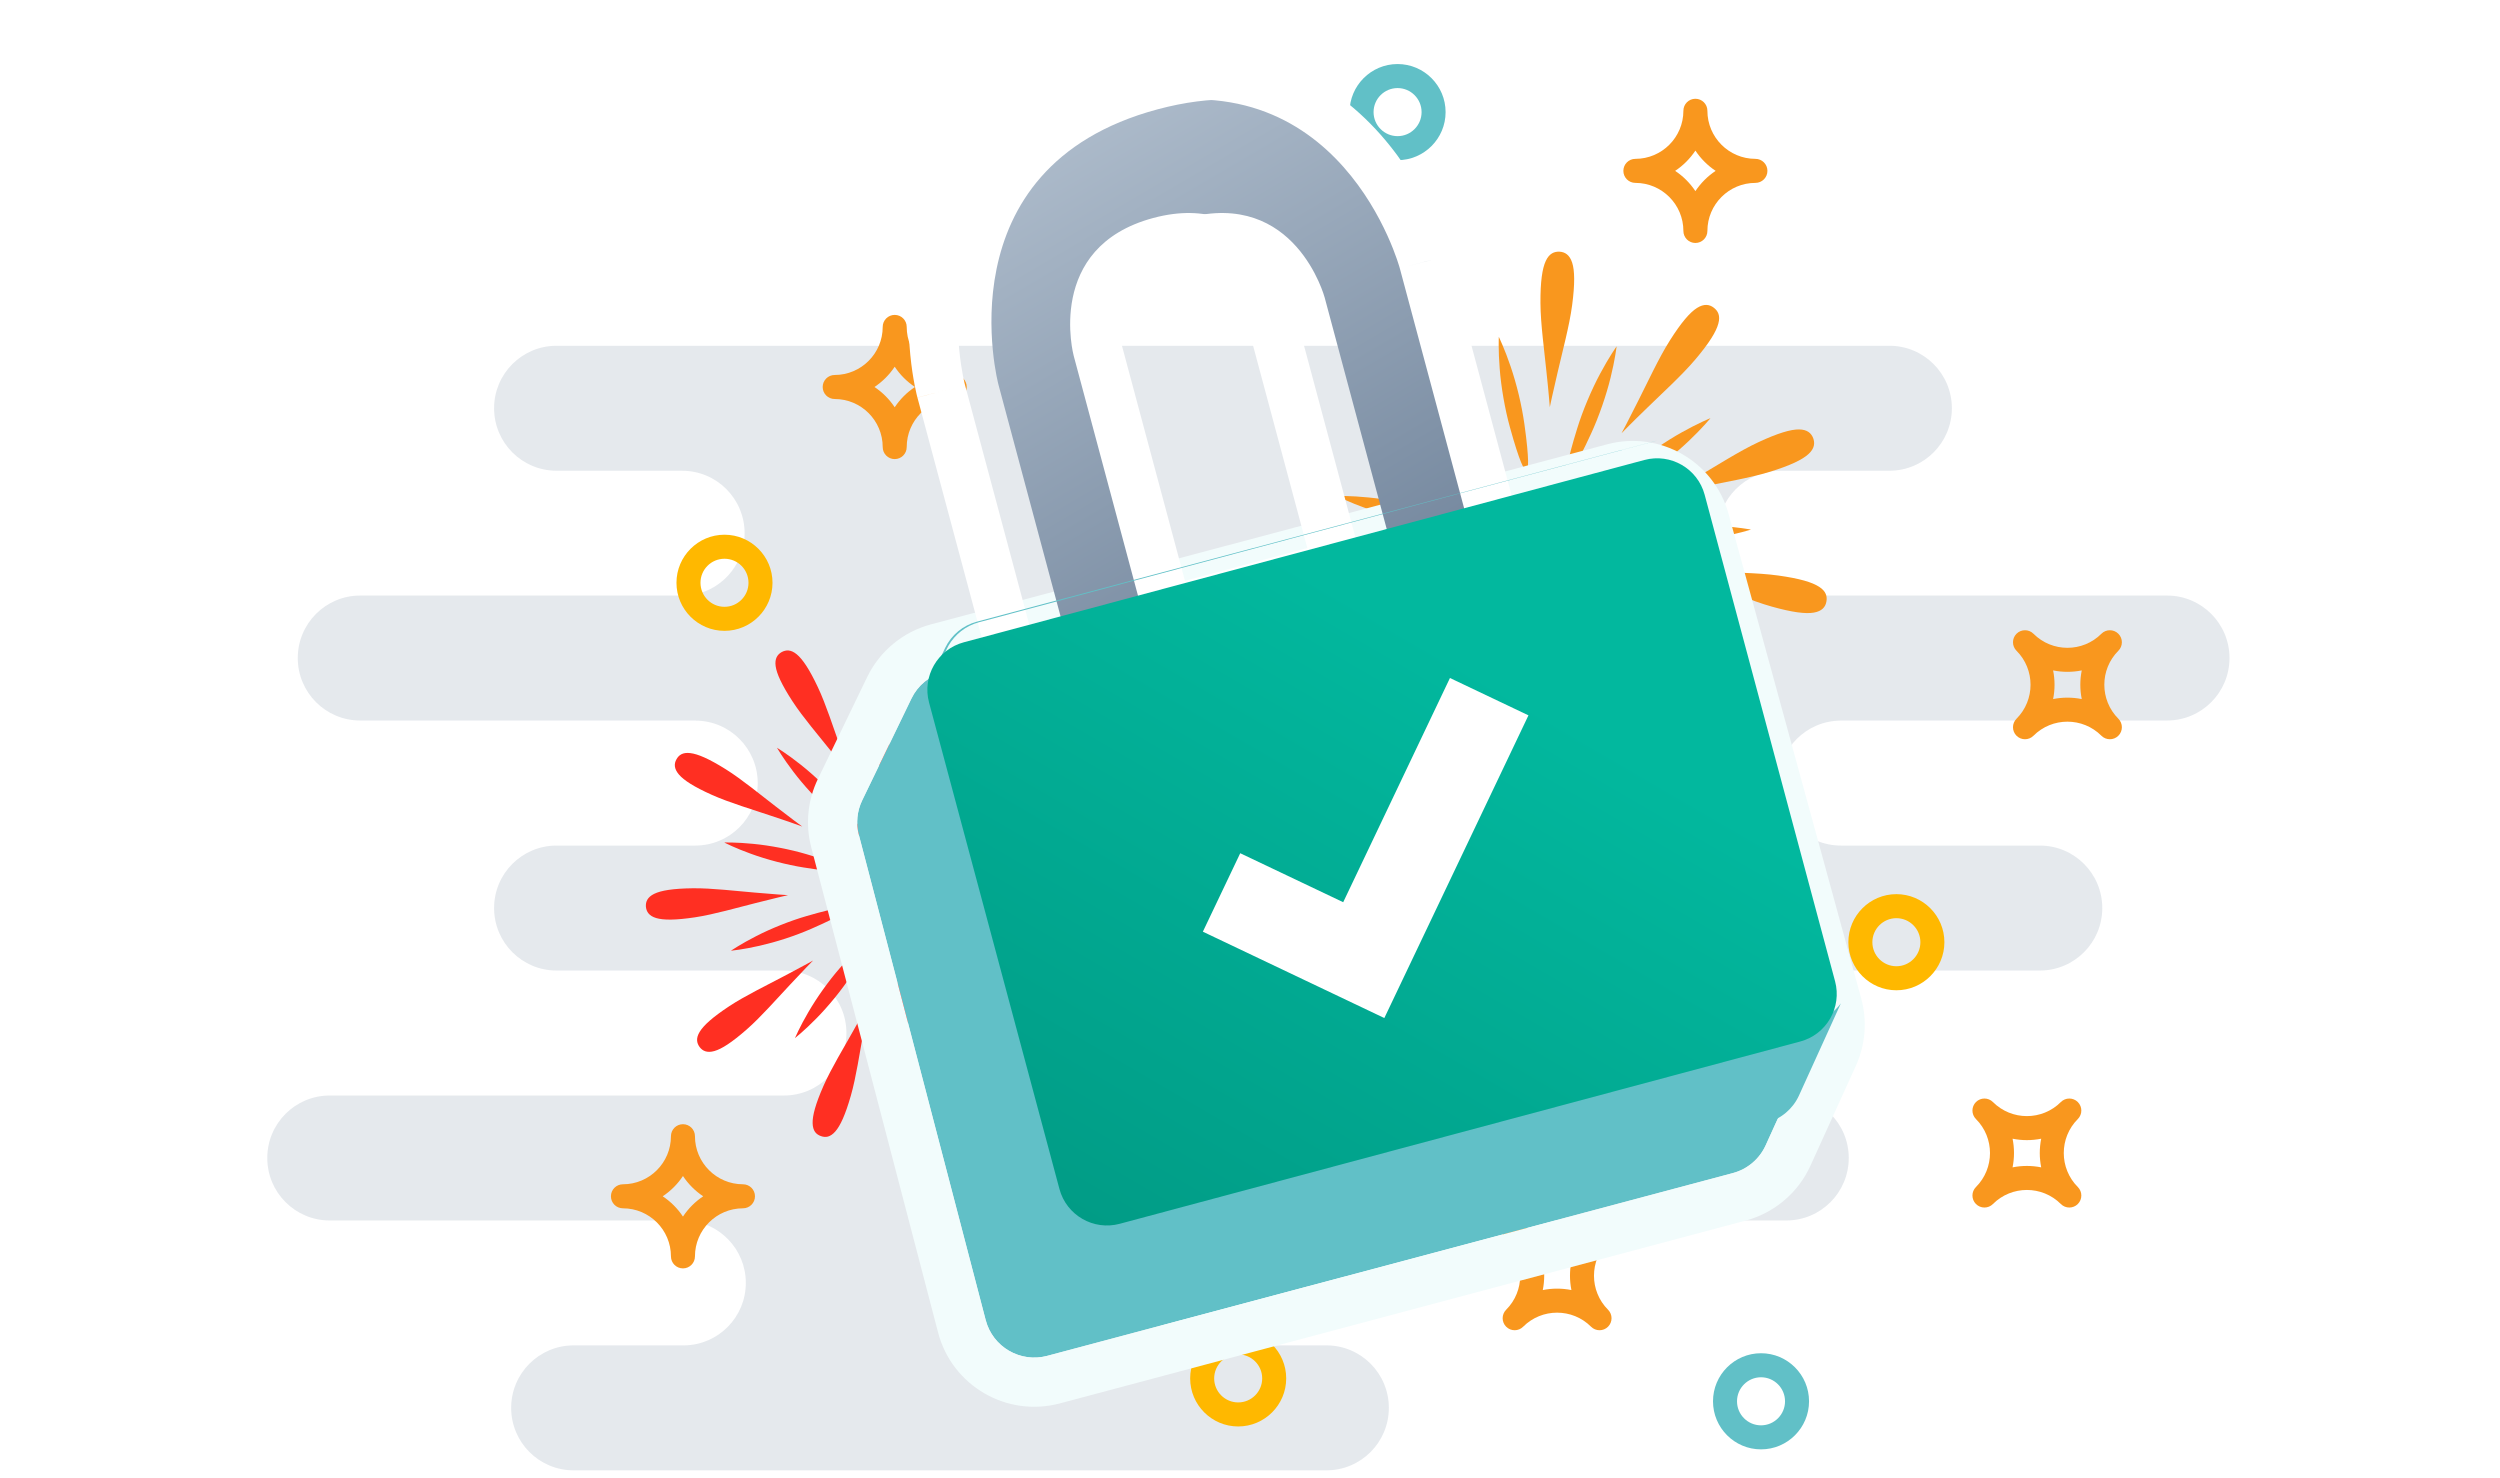 <svg width="582" height="344" viewBox="0 0 582 344" fill="none" xmlns="http://www.w3.org/2000/svg">
<g clip-path="url(#clip0_611_781)">
<path opacity="0.2" fill-rule="evenodd" clip-rule="evenodd" d="M439.864 80.496H129.555C121.531 80.496 115.025 87.007 115.025 95.04C115.025 103.073 121.531 109.585 129.555 109.585H158.982L158.815 109.593C166.839 109.593 173.344 116.105 173.344 124.138C173.344 131.823 167.39 138.116 159.847 138.646H83.846C75.823 138.646 69.319 145.158 69.319 153.191C69.319 161.223 75.823 167.735 83.846 167.735H162.265L161.866 167.76C169.891 167.76 176.396 174.272 176.396 182.305C176.396 190.337 169.891 196.849 161.866 196.849L161.912 196.851H129.554C121.529 196.851 115.025 203.362 115.025 211.395C115.025 219.428 121.529 225.94 129.554 225.94H182.71L182.519 225.946C190.543 225.946 197.048 232.458 197.048 240.491C197.048 248.523 190.543 255.035 182.519 255.035L182.578 255.037H76.751C68.725 255.037 62.222 261.549 62.222 269.581C62.222 277.614 68.725 284.126 76.751 284.126H159.598C167.391 284.389 173.628 290.796 173.628 298.662C173.628 306.618 167.247 313.082 159.329 313.205H133.529C125.504 313.205 118.999 319.717 118.999 327.749C118.999 335.782 125.504 342.294 133.529 342.294H308.795C316.819 342.294 323.324 335.782 323.324 327.749C323.324 319.717 316.819 313.205 308.795 313.205H280.68C272.762 313.082 266.381 306.618 266.381 298.662C266.381 290.796 272.618 284.389 280.411 284.126H415.859C423.884 284.126 430.389 277.614 430.389 269.581C430.389 261.549 423.884 255.037 415.859 255.037H391.793L391.854 255.035V254.958C384.535 254.207 378.824 248.017 378.824 240.491C378.824 232.965 384.535 226.775 391.854 226.023V225.946L391.6 225.94H474.881C482.905 225.94 489.41 219.428 489.41 211.395C489.41 203.362 482.905 196.851 474.881 196.851H428.559L428.565 196.849C420.541 196.849 414.036 190.337 414.036 182.305C414.036 174.272 420.541 167.76 428.565 167.76L427.277 167.735H504.498C512.522 167.735 519.027 161.223 519.027 153.191C519.027 145.158 512.522 138.646 504.498 138.646H413.354C405.812 138.116 399.857 131.823 399.857 124.138C399.857 116.105 406.362 109.593 414.387 109.593L413.826 109.585H439.864C447.889 109.585 454.394 103.073 454.394 95.04C454.394 87.007 447.889 80.496 439.864 80.496Z" fill="#7F91A8"/>
<path d="M233.707 219.851C230.356 217.684 228.41 216.254 227.317 215.349C226.233 214.443 225.975 214.019 226.118 213.787C226.266 213.557 226.713 213.531 228.072 213.992C229.421 214.455 231.663 215.369 235.258 217.091C238.865 218.805 242.99 221.311 246.101 223.618C247.659 224.761 248.978 225.836 249.893 226.622C250.807 227.408 251.335 227.907 251.335 227.907C251.335 227.907 248.517 227.151 244.949 225.689C241.362 224.245 237.048 222.026 233.707 219.851Z" fill="#FF2F22"/>
<path d="M222.849 229.269C221.196 225.635 220.328 223.382 219.895 222.032C219.463 220.669 219.48 220.188 219.725 220.069C219.965 219.943 220.365 220.175 221.26 221.295C222.151 222.419 223.537 224.384 225.64 227.778C226.688 229.475 227.762 231.41 228.729 233.372C229.697 235.332 230.562 237.327 231.257 239.131C231.954 240.935 232.482 242.546 232.833 243.708C233.184 244.871 233.357 245.571 233.357 245.571C233.357 245.571 231.389 243.411 229.17 240.252C228.059 238.678 226.879 236.847 225.783 234.945C224.687 233.047 223.678 231.085 222.849 229.269Z" fill="#FF2F22"/>
<path d="M208.587 231.325C209.156 227.372 209.642 225.003 210.008 223.626C210.378 222.254 210.653 221.874 210.928 221.885C211.201 221.906 211.412 222.346 211.563 223.752C211.709 225.166 211.813 227.581 211.746 231.574C211.69 235.567 211.131 240.377 210.335 244.176C209.565 247.959 208.628 250.717 208.628 250.717C208.628 250.717 208.508 250 208.364 248.801C208.221 247.603 208.061 245.924 207.979 243.984C207.794 240.109 208.006 235.275 208.587 231.325Z" fill="#FF2F22"/>
<path d="M195.532 225.349C198.15 222.336 199.84 220.612 200.89 219.658C201.943 218.709 202.397 218.518 202.608 218.693C202.818 218.869 202.779 219.321 202.13 220.602C201.479 221.876 200.259 223.962 198.044 227.279C195.833 230.612 192.768 234.341 190.045 237.095C188.693 238.476 187.446 239.628 186.536 240.427C185.629 241.221 185.062 241.673 185.062 241.673C185.062 241.673 186.211 238.988 188.164 235.661C190.099 232.314 192.908 228.351 195.532 225.349Z" fill="#FF2F22"/>
<path d="M187.779 213.256C191.61 212.138 193.957 211.603 195.358 211.366C196.77 211.13 197.239 211.218 197.32 211.476C197.417 211.729 197.123 212.093 195.888 212.818C194.648 213.541 192.514 214.631 188.854 216.231C187.025 217.028 184.964 217.813 182.88 218.494C180.804 219.173 178.709 219.744 176.825 220.175C174.943 220.607 173.275 220.899 172.077 221.08C170.876 221.261 170.156 221.333 170.156 221.333C170.156 221.333 172.574 219.691 176.017 217.944C179.441 216.176 183.949 214.361 187.779 213.256Z" fill="#FF2F22"/>
<path d="M187.779 198.863C191.605 199.992 193.877 200.812 195.183 201.369C196.48 201.929 196.837 202.259 196.776 202.523C196.705 202.785 196.264 202.933 194.844 202.879C193.422 202.819 191.017 202.579 187.078 201.948C183.138 201.328 178.464 200.095 174.825 198.764C172.999 198.109 171.442 197.455 170.344 196.961C169.244 196.466 168.596 196.137 168.596 196.137C168.596 196.137 171.506 196.059 175.343 196.45C179.204 196.819 183.956 197.722 187.779 198.863Z" fill="#FF2F22"/>
<path d="M195.534 186.758C198.143 189.779 199.609 191.697 200.403 192.872C201.195 194.052 201.317 194.527 201.114 194.711C200.912 194.897 200.467 194.793 199.293 193.969C198.123 193.143 196.236 191.641 193.269 188.975C190.288 186.312 187.031 182.743 184.695 179.658C183.52 178.122 182.56 176.725 181.897 175.708C181.239 174.697 180.873 174.071 180.873 174.071C180.873 174.071 183.365 175.59 186.379 177.997C189.414 180.387 192.937 183.733 195.534 186.758Z" fill="#FF2F22"/>
<path d="M208.573 180.786C209.131 184.745 209.321 187.135 209.357 188.571C209.387 190.004 209.231 190.448 208.964 190.495C208.701 190.562 208.381 190.209 207.841 188.882C207.307 187.559 206.534 185.282 205.478 181.429C204.411 177.582 203.593 172.792 203.303 168.944C202.984 165.093 203.114 162.171 203.114 162.171C203.114 162.171 203.43 162.825 203.905 163.942C204.38 165.058 205.004 166.634 205.623 168.465C206.244 170.296 206.857 172.381 207.367 174.507C207.88 176.641 208.292 178.809 208.573 180.786Z" fill="#FF2F22"/>
<path d="M222.848 182.829C221.183 186.458 220.047 188.59 219.309 189.804C218.57 191.005 218.189 191.322 217.94 191.216C217.692 191.105 217.604 190.66 217.866 189.252C218.13 187.85 218.712 185.501 219.9 181.689C221.077 177.874 222.965 173.423 224.801 170.011C226.617 166.581 228.294 164.214 228.294 164.214C228.294 164.214 227.951 167.113 227.017 170.855C226.099 174.622 224.523 179.207 222.848 182.829Z" fill="#FF2F22"/>
<path d="M233.653 192.255C230.295 194.412 228.191 195.593 226.916 196.214C225.635 196.833 225.151 196.886 224.998 196.659C224.842 196.435 225.01 196.007 225.991 194.961C226.974 193.918 228.724 192.263 231.781 189.699C234.836 187.121 238.828 184.397 242.209 182.521C243.893 181.574 245.411 180.82 246.51 180.307C247.606 179.797 248.276 179.524 248.276 179.524C248.276 179.524 246.42 181.779 243.612 184.426C242.216 185.751 240.568 187.184 238.846 188.539C237.126 189.895 235.33 191.175 233.653 192.255Z" fill="#FF2F22"/>
<path d="M237.739 206.061C233.749 206.055 231.335 205.906 229.919 205.734C228.495 205.559 228.101 205.334 228.071 205.06C228.043 204.787 228.449 204.515 229.83 204.168C231.205 203.828 233.577 203.385 237.535 202.889C239.515 202.642 241.712 202.474 243.902 202.412C246.091 202.348 248.274 202.394 250.193 202.515C254.043 202.748 256.91 203.289 256.91 203.289C256.91 203.289 256.219 203.509 255.055 203.82C253.885 204.131 252.234 204.525 250.334 204.878C246.533 205.606 241.727 206.078 237.739 206.061Z" fill="#FF2F22"/>
<path d="M246.151 244.157C249.194 247.589 251.345 249.381 252.986 250.084C254.624 250.794 255.69 250.388 256.502 249.59C257.305 248.783 257.65 247.669 256.934 246.06C256.224 244.446 254.378 242.308 250.902 239.325C249.163 237.83 247.112 236.339 245.055 234.891C242.992 233.461 240.931 232.033 239.095 230.761C237.274 229.498 235.707 228.385 234.599 227.584C233.491 226.776 232.824 226.29 232.824 226.29C232.824 226.29 234.811 228.88 237.401 232.495C238.7 234.306 240.158 236.34 241.617 238.376C243.1 240.413 244.628 242.442 246.151 244.157Z" fill="#FF2F22"/>
<path d="M220.228 256.482C220.941 261.015 221.787 263.687 222.792 265.169C223.786 266.628 224.906 266.885 226.021 266.649C227.127 266.383 228.023 265.654 228.286 263.911C228.551 262.152 228.152 259.365 226.83 254.975C226.172 252.777 225.248 250.412 224.295 248.083C223.328 245.767 222.363 243.453 221.503 241.393C220.649 239.344 219.927 237.558 219.425 236.285C218.929 235.012 218.63 234.247 218.63 234.247C218.63 234.247 218.907 237.495 219.141 241.934C219.259 244.162 219.392 246.665 219.525 249.17C219.676 251.683 219.869 254.216 220.228 256.482Z" fill="#FF2F22"/>
<path d="M191.703 252.806C189.857 257.006 189.13 259.707 189.179 261.487C189.201 262.375 189.41 263.031 189.746 263.517C190.088 263.986 190.556 264.284 191.091 264.477C191.625 264.67 192.175 264.743 192.738 264.597C193.305 264.438 193.883 264.067 194.466 263.398C195.637 262.06 196.802 259.518 198.066 255.107C198.701 252.902 199.204 250.409 199.664 247.928C200.1 245.46 200.536 242.995 200.924 240.8C201.306 238.631 201.669 236.719 201.936 235.37C202.206 234.026 202.369 233.217 202.369 233.217C202.369 233.217 201.978 233.943 201.328 235.15C200.673 236.355 199.729 238.063 198.64 239.975C197.538 241.912 196.3 244.087 195.06 246.264C193.83 248.466 192.624 250.705 191.703 252.806Z" fill="#FF2F22"/>
<path d="M169.723 234.274C165.897 236.803 163.82 238.68 162.89 240.206C161.96 241.724 162.204 242.84 162.877 243.756C163.564 244.662 164.61 245.166 166.303 244.685C168 244.208 170.38 242.682 173.823 239.664C175.549 238.155 177.317 236.335 179.041 234.504C180.748 232.663 182.453 230.824 183.972 229.187C185.481 227.562 186.804 226.166 187.753 225.181C188.708 224.199 189.283 223.608 189.283 223.608C189.283 223.608 186.439 225.206 182.498 227.258C180.521 228.288 178.302 229.444 176.081 230.602C173.857 231.782 171.634 233.008 169.723 234.274Z" fill="#FF2F22"/>
<path d="M161.245 206.791C156.665 206.848 153.89 207.304 152.293 208.087C150.71 208.863 150.288 209.938 150.364 211.077C150.475 212.213 151.06 213.206 152.747 213.717C154.458 214.231 157.261 214.234 161.793 213.551C164.06 213.213 166.531 212.634 168.971 212.023C171.398 211.396 173.822 210.77 175.981 210.213C180.279 209.101 183.458 208.391 183.458 208.391C183.458 208.391 182.639 208.336 181.278 208.245C179.914 208.149 177.995 207.998 175.787 207.799C173.565 207.596 171.071 207.37 168.573 207.142C166.068 206.932 163.537 206.76 161.245 206.791Z" fill="#FF2F22"/>
<path d="M168.925 179.063C165.036 176.633 162.468 175.526 160.697 175.32C158.916 175.1 158.008 175.791 157.464 176.794C156.906 177.79 156.901 178.961 158.048 180.303C159.199 181.655 161.544 183.168 165.728 185.044C167.819 185.984 170.215 186.835 172.606 187.643C174.987 188.428 177.366 189.211 179.484 189.909C183.675 191.283 186.768 192.42 186.768 192.42C186.768 192.42 184.124 190.499 180.611 187.764C178.855 186.397 176.884 184.861 174.91 183.324C172.91 181.79 170.871 180.276 168.925 179.063Z" fill="#FF2F22"/>
<path d="M190.378 159.932C188.418 155.784 186.856 153.459 185.478 152.321C184.11 151.189 182.971 151.268 181.97 151.806C180.979 152.362 180.332 153.322 180.568 155.067C180.803 156.821 181.972 159.391 184.469 163.232C185.717 165.157 187.266 167.167 188.833 169.135C190.411 171.087 191.987 173.037 193.391 174.773C194.785 176.499 195.979 178.008 196.818 179.088C197.653 180.172 198.157 180.825 198.157 180.825C198.157 180.825 196.98 177.781 195.508 173.585C194.77 171.481 193.94 169.118 193.11 166.752C192.257 164.382 191.36 162.006 190.378 159.932Z" fill="#FF2F22"/>
<path d="M245.109 166.993C248.069 163.488 249.533 161.102 249.993 159.376C250.466 157.643 249.905 156.652 248.998 155.961C248.091 155.27 246.932 155.097 245.444 156.036C243.948 156.973 242.106 159.095 239.652 162.973C238.42 164.913 237.247 167.147 236.102 169.405C234.985 171.653 233.868 173.899 232.874 175.899C231.886 177.883 231.012 179.592 230.377 180.805C229.734 182.02 229.348 182.752 229.348 182.752C229.348 182.752 231.624 180.41 234.829 177.325C236.434 175.781 238.236 174.046 240.04 172.31C241.842 170.55 243.632 168.747 245.109 166.993Z" fill="#FF2F22"/>
<path d="M260.974 190.956C265.354 189.603 267.875 188.384 269.196 187.179C270.504 185.985 270.592 184.843 270.202 183.774C269.788 182.714 268.934 181.935 267.174 181.922C265.402 181.908 262.699 182.701 258.546 184.632C256.466 185.597 254.259 186.848 252.091 188.122C249.938 189.409 247.787 190.695 245.871 191.84C243.967 192.978 242.305 193.947 241.118 194.626C239.929 195.3 239.213 195.705 239.213 195.705C239.213 195.705 242.388 194.969 246.745 194.106C248.931 193.672 251.386 193.184 253.843 192.696C256.307 192.188 258.784 191.635 260.974 190.956Z" fill="#FF2F22"/>
<path d="M261.37 219.739C265.785 220.976 268.554 221.316 270.301 221.018C272.037 220.722 272.786 219.83 272.991 218.709C273.208 217.593 272.963 216.486 271.453 215.512C269.959 214.536 267.278 213.738 262.738 213.107C260.468 212.789 257.933 212.643 255.417 212.536C252.917 212.45 250.419 212.365 248.195 212.288C243.749 212.136 240.489 211.92 240.489 211.92C240.489 211.92 243.589 213.034 247.688 214.667C249.762 215.488 252.091 216.411 254.421 217.334C256.776 218.244 259.162 219.123 261.37 219.739Z" fill="#FF2F22"/>
<path d="M382.269 141.346C378.611 138.981 376.488 137.421 375.295 136.433C374.111 135.444 373.83 134.981 373.986 134.728C374.147 134.477 374.635 134.448 376.118 134.952C377.59 135.457 380.037 136.455 383.962 138.334C387.898 140.205 392.402 142.941 395.797 145.459C397.497 146.706 398.937 147.879 399.936 148.737C400.933 149.595 401.509 150.14 401.509 150.14C401.509 150.14 398.434 149.315 394.54 147.719C390.624 146.143 385.916 143.721 382.269 141.346Z" fill="#F9971E"/>
<path d="M370.377 151.642C368.572 147.676 367.625 145.217 367.152 143.744C366.68 142.257 366.699 141.731 366.966 141.601C367.229 141.463 367.665 141.717 368.642 142.94C369.614 144.166 371.128 146.311 373.422 150.016C374.567 151.868 375.739 153.979 376.794 156.121C377.851 158.26 378.795 160.438 379.553 162.408C380.314 164.376 380.891 166.135 381.274 167.403C381.657 168.672 381.845 169.436 381.845 169.436C381.845 169.436 379.698 167.079 377.276 163.631C376.063 161.913 374.775 159.914 373.579 157.838C372.383 155.766 371.282 153.625 370.377 151.642Z" fill="#F9971E"/>
<path d="M354.88 153.878C355.501 149.564 356.031 146.978 356.431 145.475C356.835 143.978 357.135 143.563 357.435 143.575C357.733 143.598 357.963 144.078 358.129 145.612C358.287 147.156 358.401 149.792 358.328 154.15C358.267 158.508 357.657 163.758 356.788 167.905C355.948 172.034 354.925 175.045 354.925 175.045C354.925 175.045 354.793 174.262 354.637 172.953C354.481 171.646 354.306 169.813 354.217 167.695C354.014 163.466 354.246 158.19 354.88 153.878Z" fill="#F9971E"/>
<path d="M340.592 147.351C343.45 144.063 345.294 142.18 346.44 141.139C347.59 140.104 348.085 139.895 348.315 140.086C348.544 140.278 348.501 140.772 347.793 142.169C347.083 143.56 345.752 145.837 343.334 149.458C340.92 153.095 337.575 157.166 334.603 160.171C333.127 161.679 331.766 162.936 330.773 163.808C329.783 164.675 329.163 165.168 329.163 165.168C329.163 165.168 330.418 162.238 332.549 158.606C334.662 154.953 337.728 150.628 340.592 147.351Z" fill="#F9971E"/>
<path d="M332.147 134.154C336.328 132.934 338.889 132.349 340.418 132.091C341.96 131.834 342.471 131.929 342.56 132.211C342.666 132.487 342.345 132.885 340.997 133.676C339.643 134.465 337.314 135.654 333.319 137.4C331.323 138.271 329.074 139.128 326.799 139.871C324.533 140.613 322.246 141.236 320.191 141.705C318.136 142.177 316.315 142.496 315.007 142.693C313.697 142.891 312.911 142.969 312.911 142.969C312.911 142.969 315.55 141.177 319.308 139.271C323.046 137.341 327.966 135.36 332.147 134.154Z" fill="#F9971E"/>
<path d="M332.146 118.441C336.322 119.673 338.802 120.568 340.228 121.177C341.644 121.788 342.033 122.147 341.967 122.436C341.889 122.722 341.408 122.884 339.858 122.824C338.305 122.759 335.681 122.497 331.381 121.808C327.08 121.132 321.98 119.786 318.007 118.334C316.014 117.618 314.315 116.905 313.116 116.365C311.915 115.825 311.208 115.466 311.208 115.466C311.208 115.466 314.384 115.381 318.573 115.807C322.787 116.21 327.974 117.196 332.146 118.441Z" fill="#F9971E"/>
<path d="M354.881 98.727C355.489 103.048 355.697 105.657 355.736 107.224C355.769 108.788 355.599 109.273 355.307 109.324C355.02 109.397 354.671 109.012 354.082 107.564C353.499 106.12 352.655 103.634 351.502 99.428C350.337 95.229 349.445 90.002 349.128 85.802C348.781 81.599 348.922 78.409 348.922 78.409C348.922 78.409 349.267 79.123 349.785 80.343C350.303 81.561 350.985 83.28 351.661 85.279C352.339 87.277 353.007 89.553 353.564 91.874C354.124 94.202 354.574 96.57 354.881 98.727Z" fill="#F9971E"/>
<path d="M370.403 100.947C368.586 104.908 367.346 107.235 366.54 108.559C365.733 109.871 365.318 110.217 365.046 110.101C364.775 109.979 364.68 109.494 364.965 107.957C365.254 106.427 365.889 103.863 367.185 99.702C368.47 95.538 370.531 90.68 372.535 86.956C374.517 83.212 376.347 80.628 376.347 80.628C376.347 80.628 375.973 83.792 374.953 87.877C373.952 91.989 372.231 96.993 370.403 100.947Z" fill="#F9971E"/>
<path d="M382.242 111.238C378.578 113.592 376.281 114.882 374.89 115.559C373.491 116.235 372.963 116.293 372.796 116.045C372.625 115.8 372.809 115.334 373.88 114.191C374.953 113.054 376.862 111.246 380.199 108.448C383.534 105.635 387.891 102.662 391.581 100.613C393.42 99.58 395.076 98.757 396.276 98.198C397.472 97.64 398.203 97.342 398.203 97.342C398.203 97.342 396.178 99.804 393.113 102.693C391.588 104.139 389.79 105.704 387.911 107.182C386.033 108.663 384.073 110.059 382.242 111.238Z" fill="#F9971E"/>
<path d="M386.701 126.305C382.347 126.298 379.712 126.136 378.166 125.95C376.612 125.758 376.182 125.513 376.149 125.215C376.119 124.917 376.562 124.621 378.069 124.243C379.57 123.872 382.159 123.389 386.479 122.848C388.64 122.58 391.039 122.396 393.428 122.329C395.818 122.259 398.2 122.309 400.296 122.441C404.497 122.694 407.627 123.285 407.627 123.285C407.627 123.285 406.872 123.525 405.602 123.863C404.325 124.202 402.523 124.632 400.449 125.016C396.3 125.81 391.055 126.324 386.701 126.305Z" fill="#F9971E"/>
<path d="M395.874 167.89C399.195 171.636 401.542 173.592 403.333 174.36C405.122 175.134 406.284 174.692 407.17 173.82C408.048 172.94 408.424 171.724 407.643 169.968C406.867 168.206 404.853 165.872 401.058 162.617C399.16 160.984 396.922 159.357 394.677 157.777C392.425 156.216 390.175 154.657 388.172 153.268C386.184 151.89 384.473 150.675 383.264 149.801C382.055 148.919 381.327 148.388 381.327 148.388C381.327 148.388 383.496 151.215 386.323 155.161C387.74 157.138 389.331 159.359 390.924 161.581C392.543 163.803 394.211 166.019 395.874 167.89Z" fill="#F9971E"/>
<path d="M367.528 181.344C368.306 186.292 369.23 189.208 370.327 190.826C371.412 192.418 372.635 192.698 373.851 192.442C375.059 192.151 376.036 191.356 376.323 189.452C376.613 187.532 376.177 184.491 374.735 179.699C374.016 177.3 373.008 174.719 371.968 172.176C370.913 169.648 369.858 167.123 368.92 164.874C367.987 162.638 367.2 160.689 366.652 159.299C366.11 157.91 365.784 157.074 365.784 157.074C365.784 157.074 366.087 160.62 366.342 165.465C366.471 167.897 366.616 170.629 366.761 173.363C366.926 176.106 367.136 178.871 367.528 181.344Z" fill="#F9971E"/>
<path d="M336.463 177.318C334.448 181.903 333.654 184.85 333.708 186.793C333.732 187.762 333.96 188.478 334.327 189.008C334.7 189.52 335.211 189.846 335.794 190.057C336.378 190.267 336.978 190.347 337.592 190.188C338.211 190.014 338.842 189.609 339.478 188.879C340.757 187.418 342.028 184.644 343.408 179.829C344.1 177.423 344.65 174.702 345.152 171.993C345.628 169.3 346.104 166.609 346.528 164.214C346.944 161.846 347.34 159.759 347.631 158.286C347.926 156.82 348.104 155.937 348.104 155.937C348.104 155.937 347.677 156.729 346.968 158.046C346.253 159.362 345.223 161.226 344.034 163.313C342.831 165.427 341.48 167.801 340.127 170.177C338.784 172.581 337.467 175.024 336.463 177.318Z" fill="#F9971E"/>
<path d="M300.992 157.082C296.816 159.842 294.549 161.891 293.534 163.556C292.519 165.214 292.785 166.431 293.52 167.432C294.27 168.421 295.411 168.97 297.259 168.445C299.111 167.925 301.709 166.259 305.467 162.965C307.351 161.317 309.281 159.331 311.162 157.332C313.025 155.323 314.887 153.316 316.545 151.529C318.191 149.755 319.636 148.232 320.672 147.157C321.714 146.085 322.341 145.44 322.341 145.44C322.341 145.44 319.238 147.184 314.935 149.424C312.778 150.548 310.356 151.81 307.931 153.073C305.505 154.362 303.078 155.7 300.992 157.082Z" fill="#F9971E"/>
<path d="M303.151 127.096C298.151 127.158 295.122 127.655 293.38 128.51C291.652 129.357 291.191 130.531 291.274 131.774C291.395 133.014 292.033 134.098 293.875 134.656C295.742 135.216 298.802 135.22 303.749 134.475C306.223 134.105 308.92 133.474 311.583 132.807C314.232 132.123 316.878 131.439 319.235 130.831C323.926 129.618 327.395 128.842 327.395 128.842C327.395 128.842 326.501 128.782 325.017 128.683C323.527 128.579 321.434 128.413 319.023 128.196C316.598 127.975 313.875 127.727 311.149 127.48C308.415 127.25 305.652 127.062 303.151 127.096Z" fill="#F9971E"/>
<path d="M334.955 75.952C332.817 71.424 331.111 68.886 329.607 67.645C328.114 66.409 326.871 66.495 325.778 67.082C324.697 67.689 323.99 68.737 324.249 70.642C324.504 72.556 325.78 75.361 328.506 79.554C329.868 81.655 331.559 83.849 333.269 85.996C334.991 88.127 336.712 90.256 338.244 92.151C339.766 94.034 341.068 95.682 341.985 96.861C342.897 98.044 343.446 98.756 343.446 98.756C343.446 98.756 342.161 95.434 340.555 90.854C339.749 88.557 338.844 85.978 337.937 83.396C337.006 80.809 336.027 78.215 334.955 75.952Z" fill="#F9971E"/>
<path d="M365.997 71.019C366.651 66.06 366.595 62.975 365.998 61.146C365.408 59.315 364.318 58.667 363.076 58.592C361.833 58.534 360.671 58.993 359.855 60.753C359.032 62.524 358.589 65.55 358.617 70.559C358.628 73.064 358.866 75.826 359.144 78.561C359.44 81.282 359.736 84 360 86.42C360.526 91.245 360.796 94.797 360.796 94.797C360.796 94.797 360.983 93.917 361.295 92.453C361.612 90.995 362.076 88.947 362.636 86.592C363.202 84.219 363.838 81.554 364.474 78.886C365.092 76.21 365.672 73.503 365.997 71.019Z" fill="#F9971E"/>
<path d="M394.699 83.652C397.929 79.827 399.527 77.222 400.029 75.338C400.546 73.447 399.933 72.366 398.944 71.612C397.953 70.857 396.688 70.669 395.064 71.692C393.431 72.716 391.421 75.032 388.742 79.264C387.398 81.382 386.118 83.821 384.868 86.285C383.648 88.739 382.429 91.19 381.344 93.373C380.265 95.539 379.311 97.404 378.619 98.729C377.917 100.055 377.495 100.853 377.495 100.853C377.495 100.853 379.98 98.297 383.478 94.93C385.23 93.244 387.197 91.351 389.166 89.456C391.133 87.535 393.086 85.567 394.699 83.652Z" fill="#F9971E"/>
<path d="M412.035 109.832C416.816 108.356 419.568 107.025 421.009 105.709C422.438 104.406 422.533 103.159 422.108 101.992C421.655 100.836 420.724 99.985 418.802 99.971C416.869 99.955 413.919 100.821 409.385 102.93C407.115 103.982 404.706 105.348 402.34 106.738C399.99 108.144 397.642 109.547 395.551 110.797C393.473 112.038 391.659 113.096 390.363 113.837C389.065 114.573 388.283 115.015 388.283 115.015C388.283 115.015 391.749 114.212 396.504 113.27C398.89 112.796 401.57 112.264 404.252 111.731C406.942 111.176 409.645 110.573 412.035 109.832Z" fill="#F9971E"/>
<path d="M412.493 141.222C417.312 142.571 420.334 142.942 422.241 142.617C424.136 142.295 424.954 141.32 425.178 140.098C425.414 138.879 425.147 137.671 423.498 136.608C421.868 135.542 418.942 134.672 413.986 133.983C411.508 133.636 408.741 133.476 405.995 133.36C403.267 133.266 400.54 133.172 398.113 133.089C393.26 132.922 389.702 132.688 389.702 132.688C389.702 132.688 393.086 133.903 397.56 135.685C399.823 136.582 402.365 137.589 404.909 138.596C407.478 139.59 410.083 140.55 412.493 141.222Z" fill="#F9971E"/>
<path d="M168.661 141.266C165.579 141.266 163.072 138.756 163.072 135.671C163.072 132.586 165.579 130.076 168.661 130.076C171.743 130.076 174.25 132.586 174.25 135.671C174.25 138.756 171.743 141.266 168.661 141.266ZM168.661 124.481C162.497 124.481 157.482 129.501 157.482 135.671C157.482 141.841 162.497 146.861 168.661 146.861C174.825 146.861 179.84 141.841 179.84 135.671C179.84 129.501 174.825 124.481 168.661 124.481Z" fill="#FFB800"/>
<path d="M158.992 283.217C157.75 281.347 156.146 279.741 154.278 278.498C156.146 277.256 157.75 275.649 158.992 273.779C160.233 275.649 161.837 277.256 163.705 278.498C161.837 279.741 160.233 281.347 158.992 283.217ZM172.965 275.701C166.801 275.701 161.786 270.681 161.786 264.51C161.786 262.965 160.535 261.713 158.992 261.713C157.448 261.713 156.197 262.965 156.197 264.51C156.197 270.681 151.182 275.701 145.018 275.701C143.475 275.701 142.224 276.953 142.224 278.498C142.224 280.043 143.475 281.296 145.018 281.296C151.182 281.296 156.197 286.316 156.197 292.486C156.197 294.031 157.448 295.283 158.992 295.283C160.535 295.283 161.786 294.031 161.786 292.486C161.786 286.316 166.801 281.296 172.965 281.296C174.508 281.296 175.759 280.043 175.759 278.498C175.759 276.953 174.508 275.701 172.965 275.701Z" fill="#F9971E"/>
<path d="M359.159 300.327C359.602 298.126 359.602 295.854 359.159 293.654C361.357 294.097 363.626 294.097 365.825 293.654C365.382 295.854 365.382 298.126 365.825 300.327C363.626 299.883 361.357 299.883 359.159 300.327ZM374.349 304.903C369.99 300.54 369.99 293.44 374.349 289.078C375.44 287.985 375.44 286.214 374.349 285.121C373.257 284.029 371.488 284.029 370.396 285.121C366.038 289.484 358.946 289.484 354.587 285.121C353.496 284.029 351.726 284.029 350.635 285.121C349.544 286.214 349.544 287.985 350.635 289.078C354.993 293.44 354.993 300.54 350.635 304.903C349.544 305.996 349.544 307.767 350.635 308.859C351.726 309.952 353.496 309.952 354.587 308.859C358.946 304.497 366.038 304.497 370.396 308.859C371.488 309.952 373.257 309.952 374.349 308.859C375.44 307.767 375.44 305.996 374.349 304.903Z" fill="#F9971E"/>
<path d="M468.526 271.763C468.969 269.562 468.969 267.29 468.526 265.09C470.724 265.533 472.994 265.533 475.192 265.09C474.749 267.29 474.749 269.562 475.192 271.763C472.994 271.319 470.724 271.319 468.526 271.763ZM483.716 276.339C479.357 271.976 479.357 264.876 483.716 260.514C484.807 259.421 484.807 257.65 483.716 256.557C482.624 255.465 480.855 255.465 479.763 256.557C475.405 260.92 468.313 260.92 463.954 256.557C462.863 255.465 461.094 255.465 460.002 256.557C458.911 257.65 458.911 259.421 460.002 260.514C464.361 264.876 464.361 271.976 460.002 276.339C458.911 277.432 458.911 279.203 460.002 280.295C461.094 281.388 462.863 281.388 463.954 280.295C468.313 275.932 475.405 275.933 479.763 280.295C480.855 281.388 482.624 281.388 483.716 280.295C484.807 279.203 484.807 277.432 483.716 276.339Z" fill="#F9971E"/>
<path d="M477.965 162.744C478.408 160.544 478.408 158.272 477.965 156.071C480.164 156.515 482.433 156.515 484.632 156.071C484.188 158.272 484.188 160.544 484.632 162.744C482.433 162.301 480.164 162.301 477.965 162.744ZM493.155 167.32C488.797 162.958 488.797 155.858 493.155 151.495C494.247 150.402 494.247 148.632 493.155 147.539C492.064 146.446 490.294 146.446 489.203 147.539C484.845 151.902 477.752 151.902 473.394 147.539C472.302 146.446 470.533 146.446 469.442 147.539C468.35 148.631 468.35 150.403 469.442 151.495C473.8 155.858 473.8 162.958 469.442 167.32C468.35 168.413 468.35 170.184 469.442 171.277C470.533 172.369 472.302 172.369 473.394 171.277C477.752 166.914 484.845 166.914 489.203 171.277C490.294 172.369 492.064 172.369 493.155 171.277C494.247 170.184 494.247 168.413 493.155 167.32Z" fill="#F9971E"/>
<path d="M441.477 224.941C438.395 224.941 435.887 222.431 435.887 219.346C435.887 216.261 438.395 213.751 441.477 213.751C444.558 213.751 447.066 216.261 447.066 219.346C447.066 222.431 444.558 224.941 441.477 224.941ZM441.477 208.156C435.313 208.156 430.298 213.176 430.298 219.346C430.298 225.516 435.313 230.536 441.477 230.536C447.64 230.536 452.655 225.516 452.655 219.346C452.655 213.176 447.64 208.156 441.477 208.156Z" fill="#FFB800"/>
<path d="M325.356 31.694C322.274 31.694 319.766 29.184 319.766 26.099C319.766 23.014 322.274 20.504 325.356 20.504C328.437 20.504 330.945 23.014 330.945 26.099C330.945 29.184 328.437 31.694 325.356 31.694ZM325.356 14.909C319.192 14.909 314.177 19.929 314.177 26.099C314.177 32.269 319.192 37.289 325.356 37.289C331.519 37.289 336.534 32.269 336.534 26.099C336.534 19.929 331.519 14.909 325.356 14.909Z" fill="#61C0C7"/>
<path d="M288.249 326.486C285.167 326.486 282.659 323.976 282.659 320.891C282.659 317.806 285.167 315.296 288.249 315.296C291.331 315.296 293.838 317.806 293.838 320.891C293.838 323.976 291.331 326.486 288.249 326.486ZM288.249 309.701C282.085 309.701 277.07 314.721 277.07 320.891C277.07 327.061 282.085 332.081 288.249 332.081C294.412 332.081 299.428 327.061 299.428 320.891C299.428 314.721 294.412 309.701 288.249 309.701Z" fill="#FFB800"/>
<path d="M409.966 331.818C406.884 331.818 404.376 329.308 404.376 326.223C404.376 323.138 406.884 320.628 409.966 320.628C413.048 320.628 415.555 323.138 415.555 326.223C415.555 329.308 413.048 331.818 409.966 331.818ZM409.966 315.033C403.802 315.033 398.787 320.053 398.787 326.223C398.787 332.393 403.802 337.413 409.966 337.413C416.129 337.413 421.144 332.393 421.144 326.223C421.144 320.053 416.129 315.033 409.966 315.033Z" fill="#61C0C7"/>
<path d="M208.287 94.811C207.046 92.941 205.441 91.335 203.574 90.092C205.441 88.85 207.046 87.243 208.287 85.374C209.528 87.243 211.133 88.85 213.001 90.092C211.133 91.335 209.528 92.941 208.287 94.811ZM222.261 87.295C216.097 87.295 211.082 82.275 211.082 76.105C211.082 74.559 209.831 73.307 208.287 73.307C206.744 73.307 205.493 74.559 205.493 76.105C205.493 82.275 200.478 87.295 194.314 87.295C192.77 87.295 191.52 88.547 191.52 90.092C191.52 91.638 192.77 92.89 194.314 92.89C200.478 92.89 205.493 97.91 205.493 104.08C205.493 105.626 206.744 106.878 208.287 106.878C209.831 106.878 211.082 105.626 211.082 104.08C211.082 97.91 216.097 92.89 222.261 92.89C223.804 92.89 225.055 91.638 225.055 90.092C225.055 88.547 223.804 87.295 222.261 87.295Z" fill="#F9971E"/>
<path d="M394.688 44.497C393.447 42.627 391.842 41.021 389.974 39.778C391.842 38.536 393.447 36.929 394.688 35.06C395.929 36.929 397.534 38.536 399.402 39.778C397.534 41.021 395.929 42.627 394.688 44.497ZM408.661 36.981C402.498 36.981 397.482 31.96 397.482 25.791C397.482 24.245 396.231 22.993 394.688 22.993C393.144 22.993 391.893 24.245 391.893 25.791C391.893 31.96 386.878 36.981 380.715 36.981C379.171 36.981 377.92 38.233 377.92 39.778C377.92 41.324 379.171 42.576 380.715 42.576C386.878 42.576 391.893 47.596 391.893 53.766C391.893 55.311 393.144 56.564 394.688 56.564C396.231 56.564 397.482 55.311 397.482 53.766C397.482 47.596 402.498 42.576 408.661 42.576C410.205 42.576 411.456 41.324 411.456 39.778C411.456 38.233 410.205 36.981 408.661 36.981Z" fill="#F9971E"/>
<path d="M377.096 114.498C383.301 112.845 389.677 116.509 391.372 122.701L422.244 235.475C422.965 238.107 422.741 240.908 421.612 243.391L411.042 266.637C409.594 269.821 406.796 272.189 403.416 273.09L243.785 315.643C237.529 317.311 231.109 313.574 229.471 307.312L199.939 194.357C199.237 191.67 199.515 188.82 200.724 186.32L212.187 162.615C213.668 159.553 216.411 157.288 219.699 156.412L377.096 114.498Z" fill="#61C0C7"/>
<path fill-rule="evenodd" clip-rule="evenodd" d="M402.423 119.678L433.295 232.453C434.722 237.665 434.278 243.212 432.042 248.131L421.472 271.377C418.605 277.682 413.063 282.371 406.368 284.156L246.738 326.71C234.346 330.013 221.631 322.612 218.388 310.208L188.856 197.253C187.465 191.931 188.016 186.288 190.411 181.336L201.874 157.631C204.807 151.566 210.239 147.08 216.751 145.346L374.148 103.432C386.438 100.159 399.066 107.415 402.423 119.678ZM391.373 122.701C389.678 116.51 383.302 112.846 377.097 114.498L219.7 156.413C216.412 157.288 213.669 159.553 212.188 162.615L200.725 186.32C199.516 188.821 199.238 191.67 199.94 194.357L229.472 307.312C231.109 313.575 237.53 317.312 243.786 315.644L403.417 273.09C406.797 272.189 409.595 269.821 411.042 266.638L421.612 243.392C422.742 240.908 422.966 238.107 422.245 235.476L391.373 122.701Z" fill="#F2FCFC"/>
<g filter="url(#filter0_i_611_781)">
<path fill-rule="evenodd" clip-rule="evenodd" d="M242.448 156.018L224.646 89.604C224.646 89.604 211.083 39.002 261.701 25.444C312.319 11.885 325.882 62.487 325.882 62.487L343.684 128.901L242.448 156.018ZM267.757 149.238L249.956 82.824C249.956 82.824 243.174 57.523 268.483 50.744C293.792 43.965 300.574 69.266 300.574 69.266L318.375 135.68L267.757 149.238Z" fill="url(#paint0_linear_611_781)"/>
</g>
<path fill-rule="evenodd" clip-rule="evenodd" d="M213.581 92.568L224.572 89.624C213.581 92.568 213.579 92.562 213.578 92.557L213.574 92.544L213.567 92.515L213.548 92.444C213.534 92.389 213.517 92.323 213.497 92.244C213.457 92.086 213.407 91.879 213.348 91.626C213.23 91.121 213.079 90.428 212.914 89.572C212.584 87.862 212.195 85.475 211.915 82.591C211.361 76.878 211.206 68.924 212.969 60.313C214.741 51.652 218.508 42.096 225.952 33.629C233.453 25.097 244.145 18.29 258.736 14.382C273.327 10.474 285.992 11.024 296.755 14.664C307.437 18.276 315.478 24.668 321.345 31.283C327.179 37.859 331.023 44.826 333.4 50.05C334.6 52.687 335.458 54.949 336.027 56.594C336.313 57.419 336.528 58.094 336.679 58.591C336.754 58.839 336.814 59.044 336.859 59.2C336.881 59.278 336.899 59.344 336.914 59.398L336.934 59.47L336.942 59.499L336.945 59.511C336.947 59.517 336.948 59.523 325.882 62.487C325.882 62.487 312.319 11.886 261.701 25.444C211.083 39.003 224.646 89.604 224.646 89.604L242.448 156.018L343.684 128.901L325.882 62.487L336.948 59.523L357.715 136.999L234.347 170.045L213.581 92.568ZM315.41 124.618L300.574 69.266C300.574 69.266 293.793 43.965 268.483 50.744C243.174 57.524 249.956 82.824 249.956 82.824L264.792 138.176L267.757 149.239L318.375 135.68L315.41 124.618ZM304.344 127.582L289.531 72.315C289.531 72.315 289.531 72.316 289.531 72.315C289.514 72.261 289.473 72.129 289.406 71.936C289.271 71.546 289.038 70.922 288.691 70.161C287.975 68.587 286.903 66.701 285.448 65.061C284.027 63.459 282.406 62.27 280.504 61.627C278.683 61.011 275.839 60.63 271.448 61.806C267.057 62.983 264.785 64.733 263.516 66.177C262.19 67.685 261.382 69.524 260.952 71.622C260.513 73.77 260.527 75.939 260.694 77.66C260.775 78.493 260.885 79.15 260.963 79.555C261.001 79.756 261.031 79.889 261.044 79.944C261.044 79.944 261.044 79.945 261.044 79.944L275.858 135.212L304.344 127.582ZM289.537 72.335C289.539 72.344 289.54 72.345 289.537 72.335V72.335Z" fill="white"/>
<g filter="url(#filter1_i_611_781)">
<path d="M377.934 114.292C377.728 114.336 377.521 114.384 377.315 114.439L219.599 156.439C216.375 157.297 213.686 159.518 212.234 162.521L200.689 186.395C199.503 188.846 199.23 191.64 199.919 194.275L229.53 307.532C231.136 313.673 237.431 317.337 243.566 315.702L403.521 273.061C406.835 272.178 409.579 269.856 410.998 266.735L420.75 245.287C419.234 247.342 417.036 248.916 414.377 249.628L256.384 291.949C250.151 293.618 243.745 289.921 242.075 283.69L211.836 170.875C210.166 164.644 213.865 158.24 220.098 156.571L377.934 114.292Z" fill="#61C0C7"/>
</g>
<g filter="url(#filter2_i_611_781)">
<path d="M378.217 113.982C384.328 112.345 390.61 115.971 392.247 122.081L422.604 235.334C424.241 241.443 420.614 247.723 414.503 249.36L256.071 291.798C249.96 293.435 243.678 289.809 242.04 283.7L211.684 170.446C210.047 164.337 213.673 158.057 219.785 156.42L378.217 113.982Z" fill="url(#paint1_linear_611_781)"/>
</g>
<path d="M337.549 157.838L312.696 210.035L288.725 198.629L280.026 216.898L303.997 228.304L322.272 237L355.824 166.533L337.549 157.838Z" fill="white"/>
</g>
<defs>
<filter id="filter0_i_611_781" x="222.995" y="23.136" width="124.593" height="132.882" filterUnits="userSpaceOnUse" color-interpolation-filters="sRGB">
<feFlood flood-opacity="0" result="BackgroundImageFix"/>
<feBlend mode="normal" in="SourceGraphic" in2="BackgroundImageFix" result="shape"/>
<feColorMatrix in="SourceAlpha" type="matrix" values="0 0 0 0 0 0 0 0 0 0 0 0 0 0 0 0 0 0 127 0" result="hardAlpha"/>
<feOffset dx="7.809"/>
<feGaussianBlur stdDeviation="1.952"/>
<feComposite in2="hardAlpha" operator="arithmetic" k2="-1" k3="1"/>
<feColorMatrix type="matrix" values="0 0 0 0 0.412 0 0 0 0 0.49 0 0 0 0 0.584 0 0 0 0.1 0"/>
<feBlend mode="normal" in2="shape" result="effect1_innerShadow_611_781"/>
</filter>
<filter id="filter1_i_611_781" x="199.547" y="107.394" width="228.101" height="208.697" filterUnits="userSpaceOnUse" color-interpolation-filters="sRGB">
<feFlood flood-opacity="0" result="BackgroundImageFix"/>
<feBlend mode="normal" in="SourceGraphic" in2="BackgroundImageFix" result="shape"/>
<feColorMatrix in="SourceAlpha" type="matrix" values="0 0 0 0 0 0 0 0 0 0 0 0 0 0 0 0 0 0 127 0" result="hardAlpha"/>
<feOffset dx="7.809" dy="-11.713"/>
<feGaussianBlur stdDeviation="3.449"/>
<feComposite in2="hardAlpha" operator="arithmetic" k2="-1" k3="1"/>
<feColorMatrix type="matrix" values="0 0 0 0 0 0 0 0 0 0.361 0 0 0 0 0.306 0 0 0 0.32 0"/>
<feBlend mode="normal" in2="shape" result="effect1_innerShadow_611_781"/>
</filter>
<filter id="filter2_i_611_781" x="211.291" y="113.589" width="211.706" height="178.602" filterUnits="userSpaceOnUse" color-interpolation-filters="sRGB">
<feFlood flood-opacity="0" result="BackgroundImageFix"/>
<feBlend mode="normal" in="SourceGraphic" in2="BackgroundImageFix" result="shape"/>
<feColorMatrix in="SourceAlpha" type="matrix" values="0 0 0 0 0 0 0 0 0 0 0 0 0 0 0 0 0 0 127 0" result="hardAlpha"/>
<feOffset dx="4.599" dy="-6.898"/>
<feComposite in2="hardAlpha" operator="arithmetic" k2="-1" k3="1"/>
<feColorMatrix type="matrix" values="0 0 0 0 0.153 0 0 0 0 0.749 0 0 0 0 0.604 0 0 0 0.3 0"/>
<feBlend mode="normal" in2="shape" result="effect1_innerShadow_611_781"/>
</filter>
<linearGradient id="paint0_linear_611_781" x1="191.86" y1="23.136" x2="355.869" y2="302.544" gradientUnits="userSpaceOnUse">
<stop stop-color="#BAC7D5"/>
<stop offset="0.583" stop-color="#697D95"/>
</linearGradient>
<linearGradient id="paint1_linear_611_781" x1="362.911" y1="176.074" x2="201.373" y2="453.331" gradientUnits="userSpaceOnUse">
<stop stop-color="#02B89E"/>
<stop offset="1" stop-color="#007F6D"/>
</linearGradient>
<clipPath id="clip0_611_781">
<rect width="582" height="344" fill="white" transform="matrix(-1 0 0 1 582 0)"/>
</clipPath>
</defs>
</svg>
